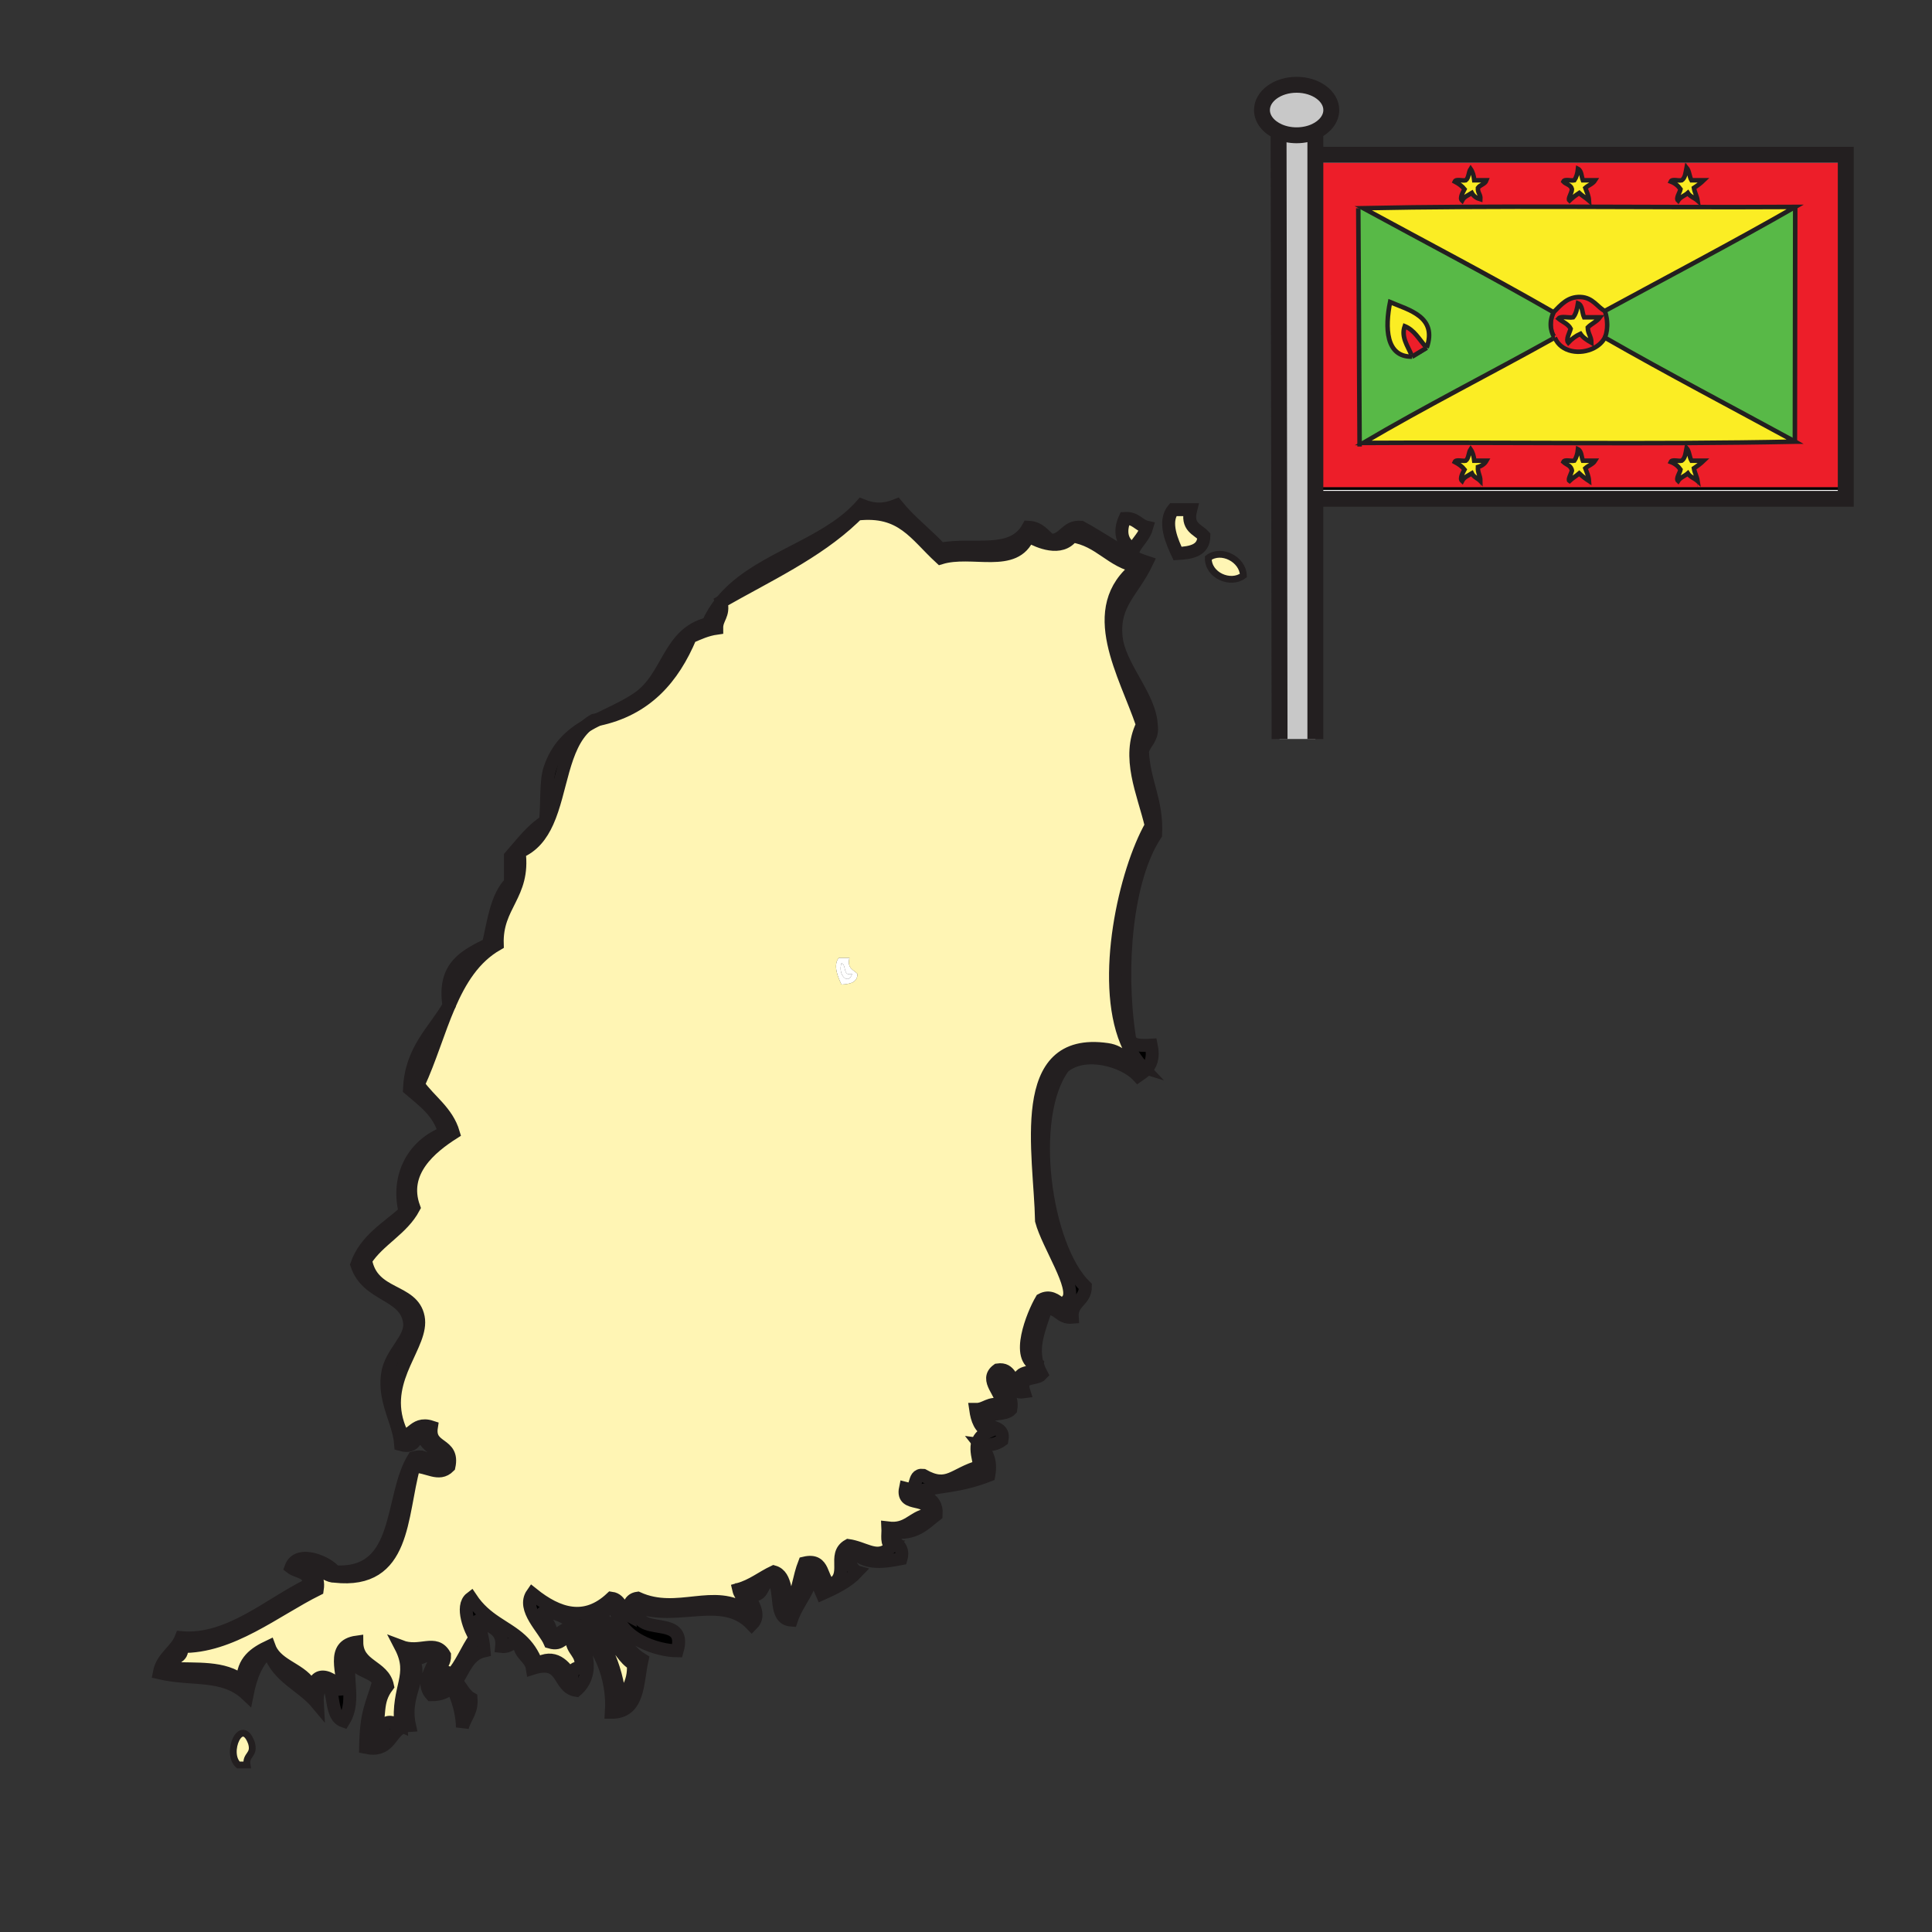 <?xml version="1.0" encoding="iso-8859-1"?>
<!-- Generator: Adobe Illustrator 12.0.1, SVG Export Plug-In . SVG Version: 6.00 Build 51448)  -->
<!DOCTYPE svg PUBLIC "-//W3C//DTD SVG 1.1//EN" "http://www.w3.org/Graphics/SVG/1.1/DTD/svg11.dtd">
<svg  version="1.1" id="Layer_1" xmlns="http://www.w3.org/2000/svg" xmlns:xlink="http://www.w3.org/1999/xlink" width="850.89" height="850.89"
	 viewBox="0 0 850.89 850.89" style="overflow:visible;enable-background:new 0 0 850.89 850.89;" xml:space="preserve">
<rect x="0" y="0" width="850.89" height="850.89" fill="#333333" stroke="none"/>
<g>
	<g id="XMLID_1_">
		<g>
			<path style="fill:#FFFFFF;" d="M809.99,71.6c-22.391,0-44.78,0-67.181,0c-15.939,0-31.88,0-47.829,0c-15.761,0-31.521,0-47.29,0
				c-22.03,0-44.07,0-66.11,0c-0.2,0.03-0.33,0.13-0.42,0.28c0.08-0.16,0.21-0.27,0.42-0.3c76.14,0,152.28,0,228.41,0
				C809.99,71.59,809.99,71.59,809.99,71.6z"/>
			<path style="fill:#FBED24;" d="M790.5,194.43c0.05,0.03,0.1,0.05,0.15,0.08c-0.051,0-0.101,0-0.15,0V194.43z"/>
			<path style="fill:#ED1E29;" d="M694.98,195.13c15.989,0.04,31.949,0.05,47.819-0.03l0.01,2.2c-0.409,2.17-0.609,4.57-2.149,5.59
				c-1.45,0.35-4.26-0.71-4.83,0.56c1.85,0.68,3.24,1.84,4.3,3.35c-0.26,1.44-2.17,4.03-1.08,5.03c0.98-1.59,2.95-2.15,4.3-3.35
				c0.98,1.58,2.95,2.14,4.301,3.35v2.79c-15.94,0-31.891,0-47.83,0v-2.79c-0.141-2.28-1.011-3.79-1.61-5.59
				c1.34-1.21,3.32-1.76,4.3-3.35c-1.8,0-3.59,0-5.38,0c-0.67-1.72-0.58-4.24-2.149-5.03V195.13z"/>
			<path style="fill:#FBED24;" d="M740.13,83.31c-1.06-1.5-2.45-2.67-4.3-3.35c0.57-1.27,3.38-0.21,4.83-0.56
				c1.54-1.01,1.74-3.41,2.149-5.59c1.19,1.38,1.2,3.98,2.15,5.59c1.8,0,3.59,0,5.38,0c-1.3,1.26-2.76,2.35-4.3,3.35
				c0.33,2.08,1.28,3.52,1.61,5.59c-1.351-1.21-3.32-1.76-4.301-3.35c-1.35,1.21-3.319,1.76-4.3,3.35
				C737.96,87.35,739.87,84.75,740.13,83.31z"/>
			<path style="fill:#FBED24;" d="M740.13,206.8c-1.06-1.51-2.45-2.67-4.3-3.35c0.57-1.27,3.38-0.21,4.83-0.56
				c1.54-1.02,1.74-3.42,2.149-5.59c1.19,1.38,1.2,3.97,2.15,5.59c1.8,0,3.59,0,5.38,0c-1.3,1.25-2.76,2.34-4.3,3.35
				c0.33,2.08,1.28,3.51,1.61,5.59c-1.351-1.21-3.32-1.77-4.301-3.35c-1.35,1.2-3.319,1.76-4.3,3.35
				C737.96,210.83,739.87,208.24,740.13,206.8z"/>
			<path style="fill:#ED1E29;" d="M790.65,91.14c-17.12,0.1-34.351,0.09-51.61,0.05l0.01-2.85c0.98-1.59,2.95-2.14,4.3-3.35
				c0.98,1.59,2.95,2.14,4.301,3.35c-0.33-2.07-1.28-3.51-1.61-5.59c1.54-1,3-2.09,4.3-3.35c-1.79,0-3.58,0-5.38,0
				c-0.95-1.61-0.96-4.21-2.15-5.59V71.6c22.4,0,44.79,0,67.181,0c0,47.67,0,95.35,0,143.02c-20.78,0-41.561,0-62.34,0v-2.79
				c-0.33-2.08-1.28-3.51-1.61-5.59c1.54-1.01,3-2.1,4.3-3.35c-1.79,0-3.58,0-5.38,0c-0.95-1.62-0.96-4.21-2.15-5.59l-0.01-2.2
				c16.01-0.09,31.931-0.26,47.7-0.59c0.05,0,0.1,0,0.15,0c-0.051-0.03-0.101-0.05-0.15-0.08L790.65,91.14z"/>
			<path style="fill:#231F20;" d="M707.75,136.63c2.41,7.17,0.06,12.27-0.04,12.49l-0.9-0.44l-0.899-0.44
				c0.02-0.04,1.689-3.62,0.51-8.98c-0.14-0.64-0.33-1.3-0.56-1.99l0.949-0.32L707.75,136.63z"/>
			<path style="fill:#58B947;" d="M707.71,149.12c0.1-0.22,2.45-5.32,0.04-12.49l-0.94,0.32c27.99-15.22,56.37-30.04,83.841-45.81
				l-0.15,103.29c-27.92-15.23-56.25-30.02-83.69-45.74v-0.01L707.71,149.12z"/>
			<path style="fill:#ED1E29;" d="M699.28,144.22c1.62-1.67,3.989-2.56,5.38-4.47l1.76-0.49c1.18,5.36-0.49,8.94-0.51,8.98
				l0.899,0.44v0.01c-1.05,1.99-2.79,3.55-4.859,4.61l-1.061-2.38C700.86,148.17,699.32,146.98,699.28,144.22z"/>
			<path style="fill:#ED1E29;" d="M691.22,88.34c1.3-1.25,2.761-2.34,4.3-3.35c1.301,1.25,2.94,2.15,4.301,3.35
				c-0.141-2.27-1.011-3.79-1.61-5.59c1.34-1.2,3.32-1.76,4.3-3.35c-1.8,0-3.59,0-5.38,0c-0.67-1.72-0.58-4.23-2.149-5.03V71.6
				c15.949,0,31.89,0,47.829,0v2.21c-0.409,2.18-0.609,4.58-2.149,5.59c-1.45,0.35-4.26-0.71-4.83,0.56
				c1.85,0.68,3.24,1.85,4.3,3.35c-0.26,1.44-2.17,4.04-1.08,5.03l-0.01,2.85c-15.93-0.04-31.89-0.1-47.82-0.13V88.34z"/>
			<path style="fill:#ED1E29;" d="M647.69,197.86v-2.85c15.75,0.02,31.529,0.09,47.29,0.12v2.73c-0.211,2.02-0.711,3.73-1.61,5.03
				c-1.46,0.35-4.26-0.71-4.83,0.56c1.32,1.23,3.51,1.55,3.76,3.91c-0.3,1.21-1.91,3.93-1.08,4.47c1.3-1.26,2.95-2.16,4.3-3.35
				c1.301,1.25,2.761,2.34,4.301,3.35v2.79c-15.94,0-31.891,0-47.83,0v-2.79c0-2.42-1.25-3.55-1.08-6.15
				c1.689-0.48,2.97-1.38,3.76-2.79c-1.79,0-3.58,0-5.37,0C649.09,200.87,648.59,199.16,647.69,197.86z"/>
			<path style="fill:#FBED24;" d="M688.54,79.96c0.57-1.27,3.37-0.21,4.83-0.56c0.899-1.3,1.399-3.01,1.61-5.03
				c1.569,0.8,1.479,3.31,2.149,5.03c1.79,0,3.58,0,5.38,0c-0.979,1.59-2.96,2.15-4.3,3.35c0.6,1.8,1.47,3.32,1.61,5.59
				c-1.36-1.2-3-2.1-4.301-3.35c-1.539,1.01-3,2.1-4.3,3.35c-0.899-0.79,1.08-3.3,1.08-5.03C691.88,81.32,689.66,81.21,688.54,79.96
				z"/>
			<path style="fill:#FBED24;" d="M692.3,207.36c-0.25-2.36-2.439-2.68-3.76-3.91c0.57-1.27,3.37-0.21,4.83-0.56
				c0.899-1.3,1.399-3.01,1.61-5.03c1.569,0.79,1.479,3.31,2.149,5.03c1.79,0,3.58,0,5.38,0c-0.979,1.59-2.96,2.14-4.3,3.35
				c0.6,1.8,1.47,3.31,1.61,5.59c-1.54-1.01-3-2.1-4.301-3.35c-1.35,1.19-3,2.09-4.3,3.35C690.39,211.29,692,208.57,692.3,207.36z"
				/>
			<path style="fill:#FBED24;" d="M690.68,150.92c-1.16-1.42,0.66-4.5,1.08-6.14c-1.13-2.18-3.59-2.98-5.38-4.47
				c1.101-1.29,4.47-0.21,6.45-0.56c1.27-1.47,1.77-3.75,2.15-6.15c2.069,0.84,1.75,4.15,2.689,6.15c2.33,0,4.66,0,6.99,0
				c-1.391,1.91-3.76,2.8-5.38,4.47c0.04,2.76,1.58,3.95,1.609,6.7c-1.819-1.08-3.659-2.15-4.83-3.91
				C693.94,147.98,692.19,149.33,690.68,150.92z"/>
			<path style="fill:#FBED24;" d="M684.77,148.69c2.74,6.59,11.28,7.63,17.181,4.61c2.069-1.06,3.81-2.62,4.859-4.61
				c27.44,15.72,55.771,30.51,83.69,45.74v0.08c-15.77,0.33-31.69,0.5-47.7,0.59c-15.87,0.08-31.83,0.07-47.819,0.03
				c-15.761-0.03-31.54-0.1-47.29-0.12c-15.82-0.04-31.601-0.03-47.301,0.06c27.15-15.99,55.771-30.44,83.46-45.87
				c0.261,0.3,0.54,0.49,0.92,0.49V148.69z"/>
			<path style="fill:#ED1E29;" d="M701.95,153.3c-5.9,3.02-14.44,1.98-17.181-4.61v-1c0.341,0,0.54,0.17,0.591,0.21
				c-0.45-0.49-2.12-3.54-1.08-7.64l2.1,0.05c1.79,1.49,4.25,2.29,5.38,4.47c-0.42,1.64-2.24,4.72-1.08,6.14
				c1.511-1.59,3.261-2.94,5.38-3.91c1.171,1.76,3.011,2.83,4.83,3.91L701.95,153.3z"/>
			<path style="fill:#ED1E29;" d="M684.23,137.52c3.359-3.41,6.289-6.91,11.829-6.71c5.53,0.2,7.591,4.65,10.75,6.14l-0.949,0.32
				c0.229,0.69,0.42,1.35,0.56,1.99l-1.76,0.49c-2.33,0-4.66,0-6.99,0c-0.939-2-0.62-5.31-2.689-6.15
				c-0.381,2.4-0.881,4.68-2.15,6.15c-1.98,0.35-5.35-0.73-6.45,0.56l-2.1-0.05c0.189-0.74,0.47-1.51,0.85-2.31L684.23,137.52z"/>
			<path style="fill:#231F20;" d="M684.77,148.69v1c-0.38,0-0.659-0.19-0.92-0.49C684.16,149.03,684.46,148.86,684.77,148.69z"/>
			<path style="fill:#231F20;" d="M685.36,147.9c-0.051-0.04-0.25-0.21-0.591-0.21v1c-0.31,0.17-0.609,0.34-0.92,0.51
				c-0.13-0.14-0.25-0.31-0.369-0.5c-0.33-0.53-3.16-5.37-0.141-11.62l0.891,0.44l0.899,0.43c-0.38,0.8-0.66,1.57-0.85,2.31
				C683.24,144.36,684.91,147.41,685.36,147.9z"/>
			<path style="fill:#58B947;" d="M600.39,91.69c28,15.22,56.391,30.04,83.841,45.83l-0.891-0.44
				c-3.02,6.25-0.189,11.09,0.141,11.62c0.119,0.19,0.239,0.36,0.369,0.5c-27.689,15.43-56.31,29.88-83.46,45.87h-1.6l-0.57-103.36
				L600.39,91.69z M612.22,133.04c-2.25,11.12-2,24.27,9.67,24.03l0.521,0.85l6.45-3.91l-0.521-0.85
				C633.16,139.47,620.51,136.57,612.22,133.04z"/>
			<path style="fill:#ED1E29;" d="M643.93,88.34c0.87-1.7,2.721-2.37,4.301-3.35c0.789,1.41,2.079,2.31,3.76,2.79
				c0.16-2.22-1.25-2.8-1.08-5.03c0.979-1.4,3.13-1.58,3.76-3.35c-1.79,0-3.58,0-5.37,0c-0.21-2.02-0.71-3.73-1.609-5.03V71.6
				c15.77,0,31.529,0,47.29,0v2.77c-0.211,2.02-0.711,3.73-1.61,5.03c-1.46,0.35-4.26-0.71-4.83,0.56c1.12,1.25,3.34,1.36,3.76,3.35
				c0,1.73-1.979,4.24-1.08,5.03v2.72c-15.81-0.03-31.59-0.03-47.27,0.07L643.93,88.34z"/>
			<path style="fill:#FBED24;" d="M645,83.31c-1.13-1.42-2.64-2.47-4.3-3.35c0.569-1.27,3.38-0.21,4.84-0.56
				c1.38-0.99,1.2-3.59,2.15-5.03c0.899,1.3,1.399,3.01,1.609,5.03c1.79,0,3.58,0,5.37,0c-0.63,1.77-2.78,1.95-3.76,3.35
				c-0.17,2.23,1.24,2.81,1.08,5.03c-1.681-0.48-2.971-1.38-3.76-2.79c-1.58,0.98-3.431,1.65-4.301,3.35
				C642.71,87.23,644.43,84.43,645,83.31z"/>
			<path style="fill:#FBED24;" d="M643.93,211.83c-1.22-1.12,0.5-3.91,1.07-5.03c-1.13-1.43-2.64-2.47-4.3-3.35
				c0.569-1.27,3.38-0.21,4.84-0.56c1.38-0.99,1.2-3.59,2.15-5.03c0.899,1.3,1.399,3.01,1.609,5.03c1.79,0,3.58,0,5.37,0
				c-0.79,1.41-2.07,2.31-3.76,2.79c-0.17,2.6,1.08,3.73,1.08,6.15c-1.181-1.2-2.99-1.74-3.76-3.35
				C646.65,209.45,644.8,210.13,643.93,211.83z"/>
			<path style="fill:#231F20;" d="M628.86,154.01l-6.45,3.91l-0.521-0.85c-0.1-0.31-0.22-0.63-0.35-0.96l6.11-3.71
				c0.229,0.26,0.46,0.51,0.689,0.76L628.86,154.01z"/>
			<path style="fill:#231F20;" d="M627.82,152.3l0.52,0.86c-0.229-0.25-0.46-0.5-0.689-0.76L627.82,152.3z"/>
			<path style="fill:#ED1E29;" d="M627.65,152.4l-6.11,3.71c-1.48-3.65-4.56-7.61-2.87-12.45
				C622.83,145.35,624.89,149.25,627.65,152.4z"/>
			<path style="fill:#231F20;" d="M621.89,157.07l-0.52-0.85l0.17-0.11C621.67,156.44,621.79,156.76,621.89,157.07z"/>
			<path style="fill:#FBED24;" d="M621.54,156.11l-0.17,0.11l0.52,0.85c-11.67,0.24-11.92-12.91-9.67-24.03
				c8.29,3.53,20.94,6.43,16.12,20.12l-0.52-0.86l-0.17,0.1c-2.761-3.15-4.82-7.05-8.98-8.74
				C616.98,148.5,620.06,152.46,621.54,156.11z"/>
			<path style="fill:#FBED24;" d="M600.39,91.69c14.41-0.3,28.94-0.47,43.561-0.56c15.68-0.1,31.46-0.1,47.27-0.07
				c15.931,0.03,31.891,0.09,47.82,0.13c17.26,0.04,34.49,0.05,51.61-0.05c-27.471,15.77-55.851,30.59-83.841,45.81
				c-3.159-1.49-5.22-5.94-10.75-6.14c-5.54-0.2-8.47,3.3-11.829,6.71C656.78,121.73,628.39,106.91,600.39,91.69z"/>
			<path style="fill:#ED1E29;" d="M600.39,195.07c15.7-0.09,31.48-0.1,47.301-0.06v2.85c-0.95,1.44-0.771,4.04-2.15,5.03
				c-1.46,0.35-4.271-0.71-4.84,0.56c1.66,0.88,3.17,1.92,4.3,3.35c-0.57,1.12-2.29,3.91-1.07,5.03c0.87-1.7,2.721-2.38,4.301-3.35
				c0.77,1.61,2.579,2.15,3.76,3.35v2.79c-23.45,0-46.91,0-70.36,0l-0.58-63.97c0-25.78,0-51.56,0-77.35c0-0.01,0-0.03,0-0.04
				c-0.01-0.11-0.01-0.21-0.02-0.32c-0.011-0.16-0.011-0.31,0-0.46c0-0.12,0.02-0.23,0.04-0.33c0.02-0.1,0.05-0.19,0.09-0.26
				c0-0.01,0-0.01,0-0.01c0.09-0.15,0.22-0.25,0.42-0.28c22.04,0,44.08,0,66.11,0v2.77c-0.95,1.44-0.771,4.04-2.15,5.03
				c-1.46,0.35-4.271-0.71-4.84,0.56c1.66,0.88,3.17,1.93,4.3,3.35c-0.57,1.12-2.29,3.92-1.07,5.03l0.021,2.79
				c-14.62,0.09-29.15,0.26-43.561,0.56l-2.17,0.02l0.57,103.36H600.39z"/>
			<path style="fill:#FFFFFF;" d="M812.91,219.68H581.68l-0.01-1.55c76.46,0,152.93,0,229.4,0c0-0.8,0-1.59,0-2.39c0-44,0-88,0-132
				h0.479l1.36-0.77V219.68z"/>
			<path style="fill:#FFFFFF;" d="M811.07,218.13c-76.471,0-152.94,0-229.4,0l-0.01-1.13c76.109,0,152.22,0,228.33,0
				c0-0.42,0-0.84,0-1.26c0.359,0,0.72,0,1.08,0C811.07,216.54,811.07,217.33,811.07,218.13z"/>
			<path style="fill:#FFFFFF;" d="M581.66,217l0.01,1.13c-0.01,0-0.02,0-0.02,0L581.63,217C581.64,217,581.65,217,581.66,217z"/>
			<path style="fill:#FFFFFF;" d="M809.99,217c-76.11,0-152.221,0-228.33,0l-0.01-1.26c76.109,0,152.229,0,228.34,0
				C809.99,216.16,809.99,216.58,809.99,217z"/>
			<path d="M809.99,215.74c-76.11,0-152.23,0-228.34,0l-0.021-1.12c23.45,0,46.91,0,70.36,0c15.939,0,31.89,0,47.83,0
				c15.939,0,31.89,0,47.83,0c20.779,0,41.56,0,62.34,0C809.99,214.99,809.99,215.37,809.99,215.74z"/>
			<path style="fill:#FFFFFF;" d="M581.07,72.15c0.02-0.1,0.04-0.19,0.09-0.26C581.12,71.96,581.09,72.05,581.07,72.15z"/>
			<path d="M581.05,150.65l0.58,63.97c-0.189,0-0.39,0-0.58,0c0-20.88,0-41.77,0-62.65C581.05,151.53,581.05,151.09,581.05,150.65z"
				/>
			<path style="fill:#FFFFFF;" d="M581.05,151.97l-0.72-79.02l0.72,77.7C581.05,151.09,581.05,151.53,581.05,151.97z"/>
			<path style="fill:#FFFFFF;" d="M580.33,72.95v-0.26l-0.021-2.16c0.051-0.04,0.12-0.06,0.2-0.07c76.851,0,153.71,0,230.561,0
				c0,4.43,0,8.85,0,13.28c0,44,0,88,0,132c-0.36,0-0.721,0-1.08,0c0-0.37,0-0.75,0-1.12c0-47.67,0-95.35,0-143.02
				c0-0.01,0-0.01,0-0.02c-76.13,0-152.271,0-228.41,0c-0.21,0.03-0.34,0.14-0.42,0.3c0,0,0,0,0,0.01
				c-0.05,0.07-0.07,0.16-0.09,0.26c-0.021,0.1-0.04,0.21-0.04,0.33c-0.011,0.15-0.011,0.3,0,0.46c0.01,0.11,0.01,0.21,0.02,0.32
				c0,0.01,0,0.03,0,0.04c0,25.79,0,51.57,0,77.35L580.33,72.95z"/>
			<path style="fill:#FFFFFF;" d="M580.29,68.16h232.62v14.81l-1.36,0.77h-0.479c0-4.43,0-8.85,0-13.28
				c-76.851,0-153.71,0-230.561,0c-0.08,0.01-0.149,0.03-0.2,0.07L580.29,68.16z"/>
			<path style="fill:#FFFFFF;" d="M580.33,72.69v0.26l0.72,79.02c0,20.88,0,41.77,0,62.65c0.19,0,0.391,0,0.58,0l0.021,1.12
				c-0.561,0-1.12,0-1.681,0c0-47.87,0-95.73,0-143.6c-0.04-0.7-0.08-1.39,0.34-1.61L580.33,72.69z"/>
			<path style="fill:#C8C8C8;" d="M571.05,37.34c8.431,0,15.271,4.98,15.271,11.12c0,3.93-2.801,7.38-7.011,9.36
				c-2.38,1.11-5.22,1.76-8.26,1.76c-2.91,0-5.63-0.59-7.939-1.62c-4.391-1.95-7.32-5.48-7.32-9.5
				C555.79,42.32,562.63,37.34,571.05,37.34z"/>
			<path style="fill:#C8C8C8;" d="M571.05,59.58c3.04,0,5.88-0.65,8.26-1.76v267.66h-15.76L563.11,57.96
				C565.42,58.99,568.14,59.58,571.05,59.58z"/>
			<path style="fill:#FFF5B4;" d="M532.16,245.73c5.71-4.3,15.18,0.56,15.46,7.73C541.93,257.74,531.96,253.38,532.16,245.73z"/>
			<path style="fill:#FFF5B4;" d="M530.22,236.06c-0.06,6.38-5.489,7.39-11.59,7.73c-2.22-4.73-6.45-13.85-1.939-19.33
				c2.579,0,5.159,0,7.729,0C522.44,232.25,527.43,233.05,530.22,236.06z"/>
			<path d="M503.16,469.96c-2.96-3.13-5.28-6.94-7.061-11.24l1.65-0.689c1.24,2.6,5.18,2.51,9.28,2.27
				c1.189,5.63-0.2,8.69-2.44,10.9L503.16,469.96z"/>
			<path style="fill:#FFF5B4;" d="M505.09,232.2c-1.13,4.02-4.06,6.24-5.8,9.66c-5.43-2.41-6.39-7.92-3.86-13.53
				C500.24,228.03,501.41,231.37,505.09,232.2z"/>
			<path d="M497.36,456.43c0.04,0.62,0.18,1.15,0.39,1.601l-1.65,0.689c-11.34-27.42-0.56-74.94,10.931-95.08
				c-3.46-14.6-10.94-30.05-3.87-44.46c-3.78-11.24-10.09-23.87-12.67-35.98l1.439-0.25c2.551,12.15,14.53,24.42,15.101,36.23
				c0.92,6.08-2.761,7.56-3.87,11.6c0.55,13.63,6.56,21.79,5.8,36.73C496.07,386.92,492.71,425.9,497.36,456.43z"/>
			<path d="M472.23,236.06c-2.44,3.4-6.11,4.09-9.86,3.52l0.2-1.58c6.439,0,6.6-6.29,13.529-5.8c9.66,5.15,17.82,11.81,28.99,15.46
				c-6.21,13.02-14.979,18.09-13.53,32.86c0.08,0.81,0.21,1.62,0.37,2.43l-1.439,0.25c-2.65-12.47-1.351-24.38,10.74-33.61
				C489.3,247.35,484.52,237.94,472.23,236.06z"/>
			<path d="M460.63,576.28c-3.02,9.31-6.32,16.63-3.61,25.05l-0.25,0.08c-9.789-2.82-1.96-22.38,1.931-28.99
				c7.22-3.96,11.34,9.061,11.6,0c4.19-5.26-8.72-24.02-11.6-34.8c-0.54-29.5-11.78-81.36,29-75.39
				c6.71,0.979,7.27,5.229,15.46,7.729l1.43,1.24c-1,0.99-2.17,1.819-3.359,2.63c-6.12-6.67-23.54-11.86-32.87-3.87
				c-16.23,22.01-8.23,79.37,9.67,96.66c0.01,6.45-6.29,6.6-5.8,13.53C466.57,580.65,466.29,575.78,460.63,576.28z"/>
			<path d="M435.5,630.41c-3.81-1.34-5.15-5.16-5.8-9.67c4.56,0.05,5.7-3.33,11.6-1.931c0.57-5.229-8.069-11.05-1.93-15.47
				c6.07-0.91,5.11,5.21,9.66,5.8c-1.431-6.58,7.13-3.18,7.739-7.729l0.25-0.08c0.41,1.28,0.961,2.6,1.681,3.95
				c-2.44,2.71-10.2,0.109-7.73,7.729c-6.069,0.91-5.109-5.2-9.67-5.8c-0.319,6.12,5.141,6.46,3.87,13.53
				c-2.47,2.68-9.13,1.18-11.6,3.87c0.35,5.449,9.189,2.409,7.729,9.67c-2.24,1.62-5.18,2.55-9.66,1.93l-1.229-0.08
				C430.84,633.73,432.3,631.87,435.5,630.41z"/>
			<path d="M396.84,686.47c-5.93,1.13-16.4,3.38-21.26-3.87l0.36-1.46c6.58,1.69,11.52,5.83,17.04-0.47
				c-2.87-0.36-1.78-4.67-1.94-7.729c8.84,1.1,10.73-4.74,17.4-5.801c1.89-8.979-11.55-2.63-9.67-11.6c6.21,1.7,2.66-6.37,7.74-5.8
				c11.05,6.26,13.52-0.74,25.13-3.87c-1-4-1.699-7.18-1.229-9.74l1.229,0.08c2.561,3.23,5.12,6.48,3.86,13.53
				c-14.37,5.609-23.45,4.439-32.86,7.729c1.76,1.351,10.26,0.96,9.67,9.67c-4.75,3.63-8.5,8.25-17.4,7.73
				C390.01,679.59,398.98,678.99,396.84,686.47z"/>
			<path d="M377.51,226.4c-0.6,0.6-1.22,1.2-1.84,1.79l-0.92-0.98c1.66-1.47,3.23-3.02,4.69-4.68c5.42,2.22,10.05,2.22,15.47,0
				c5.75,7.13,13.12,12.65,19.33,19.33c14.39-2.86,31.62,3.32,38.66-9.66c4.939,0.21,6.77,3.54,9.67,5.8l-0.2,1.58
				c-3.39-0.51-6.84-2.05-9.47-3.52c-5.87,14.44-24.75,5.38-38.66,9.67C403.01,235.39,397.24,224.17,377.51,226.4z"/>
			<path style="fill:#FFFFFF;" d="M375.31,428.91c-1.71,5.21-6.44,0.479-4.71-4.71C373,424.94,370.93,430.15,375.31,428.91z"/>
			<path style="fill:#FFFFFF;" d="M377.66,428.91c-0.04,3.89-3.35,4.51-7.06,4.71c-1.35-2.88-3.93-8.43-1.18-11.77
				c1.57,0,3.14,0,4.71,0C372.92,426.59,375.96,427.08,377.66,428.91z M370.6,424.2c-1.73,5.189,3,9.92,4.71,4.71
				C370.93,430.15,373,424.94,370.6,424.2z"/>
			<path d="M375.67,228.19c-16.19,15.34-37.78,25.29-57.86,36.75c14.17-17.38,40.16-22.96,56.94-37.73L375.67,228.19z"/>
			<path d="M317.81,264.94c-0.07,0.08-0.14,0.16-0.2,0.24c0-0.04-0.01-0.08-0.02-0.12C317.66,265.02,317.74,264.98,317.81,264.94z"
				/>
			<path d="M304.05,280.52c-7.6,18.11-19.48,31.93-40.74,36.38c5.77-2.9,11.91-5.5,17.55-9.31c13.73-9.29,13.34-28.52,30.93-32.87
				c1.57-3.55,3.54-6.7,5.82-9.54c1.32,5.8-2,6.95-1.96,11.48C311.13,277.29,307.67,278.98,304.05,280.52z"/>
			<path style="fill:#FFF5B4;" d="M273.13,752.19c0.02-10.66-5.11-30.28-15.47-36.73c9.52-4.31,13.75,13.28,21.26,17.4
				C279.58,741.9,274.75,745.44,273.13,752.19z"/>
			<path d="M261.53,317.25c0.6-0.11,1.2-0.22,1.78-0.35c-1.74,0.87-3.45,1.77-5.11,2.75C259.21,318.75,260.32,317.95,261.53,317.25z
				"/>
			<path d="M258.2,319.65c-10.53,9.32-10.98,28.72-17.16,42.4l-0.78-0.34c0.83-9.12,0.07-17.67,1.94-23.2
				C245.42,328.97,251.32,323.7,258.2,319.65z"/>
			<path d="M257.66,715.46c10.36,6.45,15.49,26.07,15.47,36.73c1.62-6.75,6.45-10.29,5.79-19.33
				C271.41,728.74,267.18,711.15,257.66,715.46z M242.2,723.2c-2.56-5.891-12.43-14.55-7.74-21.271
				c11.38,9.17,23.24,12.811,34.8,1.94c4.54,0.61,4.33,5.979,7.73,7.729c-0.54-4.409,0.47-7.27,3.87-7.729
				c17.66,8.02,33.66-4.63,48.32,5.8c0.3-4.81-3.03-5.99-3.86-9.67c6.04-1.69,10.21-5.26,15.46-7.73
				c6.03,1.7,4.37,11.101,7.74,15.461c2.68-5.69,3.42-13.32,5.79-19.33c9.27-2.181,6.81,7.369,11.6,9.659
				c8.65-4.04,0.42-13.3,7.73-17.39c0.79,0.11,1.56,0.271,2.3,0.47l-0.36,1.46c-4.73,1.23-0.29,9.04,1.93,9.67
				c-4.05,4.32-9.66,7.091-15.46,9.66c-1.55-3.609-3.23-7.08-3.87-11.6c-0.87,10.09-6.95,14.96-9.66,23.2
				c-7.87-0.511-4.13-12.63-7.74-17.4c-6.54-0.74-3.04,8.561-11.6,5.8c1.81,3.851,6.3,9.2,1.94,13.53
				c-12.8-13.57-32.83-1.31-50.26-7.729c-2.11,14.35,22.27,2.22,17.39,19.329c-8.18,0-26.58-5.3-27.06-19.329
				c-5.27-1.41-3.89,3.84-7.73,3.869c8.02,4.86,11.31,14.46,19.33,19.33c-2.25,9.99-1.2,23.28-13.53,23.2
				c1.09-15.479-5.7-31.3-16.66-39.32c-3.69-2.699-7.85-4.52-12.34-5.14c-4.82,1.33,3.59,5.15,1.94,9.66
				c4.99,1.46,5.04-2.03,8.57-2.03c0.33,0,0.69,0.03,1.09,0.101c6.55,7.09,10.45,19.77,1.93,27.06c-8.38-1.29-5.1-14.22-19.33-9.67
				c-0.77-5.021-5.77-5.83-5.8-11.59c-0.16-0.01-0.31-0.021-0.46-0.021l1.18-0.96c2.81,2.58,5.25,5.84,7.02,10.641
				c7.77-4.54,12.12,0.689,15.46,5.8c0.22-2.36,0.58-4.58,3.87-3.87c1.27-7.06-4.19-7.41-3.87-13.53
				C247.2,720.47,247.66,724.79,242.2,723.2z"/>
			<path style="fill:#FFFFFF;" d="M207.46,748.08c0.44,5.95-2.74,8.27-3.81,12.72c0.01-4.76-1.54-12.229-4.67-17.859
				c0.77-0.771,1.44-1.641,2.06-2.561C203.11,743.24,205.02,746.74,207.46,748.08z"/>
			<path d="M209.33,721.26c-2.11-3.17-6.62-13.819-1.93-17.39c6.64,9.97,15.34,12.25,21.98,18.35l-1.18,0.96
				c-3.06,0-3.78,2.36-7.27,1.95c0.91-9.29-8.07-8.68-11.6-13.53c1.91,4.53,3.39,9.49,3.87,15.46c-6.95,1.551-8.75,8.24-12.16,13.32
				c-0.69-0.96-1.41-1.85-2.16-2.55C203.2,733.15,205.57,726.51,209.33,721.26z"/>
			<path d="M201.04,740.38c-0.62,0.92-1.29,1.79-2.06,2.561c-0.63-1.16-1.34-2.24-2.12-3.2c0.72-0.59,1.39-1.23,2.02-1.91
				C199.63,738.53,200.35,739.42,201.04,740.38z"/>
			<path d="M219,415.84c-10.25,5.85-16.39,15.83-21.24,27.09l-0.03-0.029c-2.76-17.581,7.59-22.05,17.4-27.061
				c2.27-9.98,3.59-20.9,9.67-27.07c0-3.86,0-7.73,0-11.6c4.85-5.46,9.13-11.48,15.46-15.46l0.78,0.34
				c-2.65,5.87-6.36,10.68-12.38,13.19C231.07,394.4,218.43,398.52,219,415.84z"/>
			<path style="fill:#FFFFFF;" d="M198.88,737.83c-0.63,0.68-1.3,1.32-2.02,1.91c-1.01-1.26-2.14-2.33-3.38-3.101
				C195.61,735.68,197.33,736.37,198.88,737.83z"/>
			<path style="fill:#FFF5B4;" d="M151.34,746.39c-0.95-5.21-12.65-13.55-13.53-1.93c-3-8.67-13.65-9.72-18.15-16.89
				c-0.46-0.74-0.86-1.551-1.18-2.44c-6.12,2.9-11.6,6.45-11.6,15.46c-8.14-6.78-20.88-5.18-30.93-5.8
				c-1.44-5.95,5.31-3.71,3.87-9.66c21.86,0.47,41.46-15.97,59.92-25.13c0.92-6.07-2.41-7.9-5.8-9.67c2.57-4.29,8.64,4.1,13.53,3.87
				c31.18,3.47,28.77-26.65,34.8-48.33c5.97-0.311,10.93,4.57,15.46,0c2.32-10.69-9.3-7.44-7.73-17.39
				c-8.41-2.771-8.88,6.6-13.53,1.93c-0.49-1.12-0.91-2.22-1.26-3.311c-6.66-20.59,11.32-35,8.99-46.949
				c-2.45-12.641-20.35-9-23.19-25.131c5.8-9.01,16.12-13.51,21.26-23.199c-5.78-15.82,7.5-26.551,17.4-32.86
				c-2.8-9.45-10.42-14.07-15.47-21.26c5.13-10.98,8.71-23.521,13.56-34.771c4.85-11.26,10.99-21.24,21.24-27.09
				c-0.57-17.32,12.07-21.44,9.66-40.6c6.02-2.51,9.73-7.32,12.38-13.19c6.18-13.68,6.63-33.08,17.16-42.4
				c1.66-0.98,3.37-1.88,5.11-2.75c21.26-4.45,33.14-18.27,40.74-36.38c3.62-1.54,7.08-3.23,11.6-3.86
				c-0.04-4.53,3.28-5.68,1.96-11.48c0.06-0.08,0.13-0.16,0.2-0.24c20.08-11.46,41.67-21.41,57.86-36.75
				c0.62-0.59,1.24-1.19,1.84-1.79c19.73-2.23,25.5,8.99,36.73,19.33c13.91-4.29,32.79,4.77,38.66-9.67
				c2.63,1.47,6.08,3.01,9.47,3.52c3.75,0.57,7.42-0.12,9.86-3.52c12.289,1.88,17.069,11.29,29,13.53
				c-12.091,9.23-13.391,21.14-10.74,33.61c2.58,12.11,8.89,24.74,12.67,35.98c-7.07,14.41,0.41,29.86,3.87,44.46
				c-11.49,20.14-22.271,67.66-10.931,95.08c1.78,4.3,4.101,8.11,7.061,11.24c-8.19-2.5-8.75-6.75-15.46-7.729
				c-40.78-5.971-29.54,45.89-29,75.39c2.88,10.78,15.79,29.54,11.6,34.8c-0.26,9.061-4.38-3.96-11.6,0
				c-3.891,6.61-11.72,26.17-1.931,28.99c-0.609,4.55-9.17,1.149-7.739,7.729c-4.55-0.59-3.59-6.71-9.66-5.8
				c-6.14,4.42,2.5,10.24,1.93,15.47c-5.899-1.399-7.04,1.98-11.6,1.931c0.649,4.51,1.99,8.33,5.8,9.67
				c-3.2,1.46-4.66,3.32-5.09,5.72c-0.47,2.561,0.229,5.74,1.229,9.74c-11.61,3.13-14.08,10.13-25.13,3.87
				c-5.08-0.57-1.53,7.5-7.74,5.8c-1.88,8.97,11.56,2.62,9.67,11.6c-6.67,1.061-8.56,6.9-17.4,5.801
				c0.16,3.06-0.93,7.369,1.94,7.729c-5.52,6.3-10.46,2.16-17.04,0.47c-0.74-0.199-1.51-0.359-2.3-0.47
				c-7.31,4.09,0.92,13.35-7.73,17.39c-4.79-2.29-2.33-11.84-11.6-9.659c-2.37,6.01-3.11,13.64-5.79,19.33
				c-3.37-4.36-1.71-13.761-7.74-15.461c-5.25,2.471-9.42,6.04-15.46,7.73c0.83,3.68,4.16,4.86,3.86,9.67
				c-14.66-10.43-30.66,2.22-48.32-5.8c-3.4,0.46-4.41,3.32-3.87,7.729c-3.4-1.75-3.19-7.119-7.73-7.729
				c-11.56,10.87-23.42,7.229-34.8-1.94c-4.69,6.721,5.18,15.38,7.74,21.271c5.46,1.59,5-2.73,9.66-1.94
				c-0.32,6.12,5.14,6.471,3.87,13.53c-3.29-0.71-3.65,1.51-3.87,3.87c-3.34-5.11-7.69-10.34-15.46-5.8
				c-1.77-4.801-4.21-8.061-7.02-10.641c-6.64-6.1-15.34-8.38-21.98-18.35c-4.69,3.57-0.18,14.22,1.93,17.39
				c-3.76,5.25-6.13,11.891-10.45,16.57c-1.55-1.46-3.27-2.15-5.4-1.19c1.24,0.771,2.37,1.841,3.38,3.101
				c-1.41,1.16-3.03,2.109-4.92,2.79c-2.22-8.021,4.06-7.54,3.86-13.53c-4.07-7.21-10.68-0.55-19.33-3.87
				c6.7,12.91-1.61,17.67,0,34.79c-10.57-4.74-5.28,3.96-11.6,5.8c3.05-10.92,0.27-15.89,5.8-23.189
				c-1.88-9.07-13.47-8.44-13.53-19.33C145.47,724.81,151.45,736.49,151.34,746.39z M370.6,433.62c3.71-0.2,7.02-0.82,7.06-4.71
				c-1.7-1.83-4.74-2.32-3.53-7.06c-1.57,0-3.14,0-4.71,0C366.67,425.19,369.25,430.74,370.6,433.62z"/>
			<path d="M176.47,759.92c-1.61-17.12,6.7-21.88,0-34.79c8.65,3.32,15.26-3.34,19.33,3.87c0.2,5.99-6.08,5.51-3.86,13.53
				c1.89-0.681,3.51-1.63,4.92-2.79c0.78,0.96,1.49,2.04,2.12,3.2c-2.06,2.09-4.79,3.5-8.98,3.449c-5.26-5.83,1.34-11.52,1.94-17.39
				c-2.55-3.69-6.35,4.45-11.6,0c7.85,8.37-3.28,16.1,0,30.92c-1.29,0.08-2.35,0.37-3.26,0.82L176.47,759.92z"/>
			<path d="M157.14,556.95c3.87-10.95,13.45-16.19,21.26-23.2c-3.98-16.39,4.31-29.87,17.4-34.79c-2.36-9.24-9.22-13.97-15.46-19.33
				c0.74-17.3,10.75-25.33,17.39-36.729l0.03,0.029c-4.85,11.25-8.43,23.79-13.56,34.771c5.05,7.189,12.67,11.81,15.47,21.26
				c-9.9,6.31-23.18,17.04-17.4,32.86c-5.14,9.689-15.46,14.189-21.26,23.199c2.84,16.131,20.74,12.49,23.19,25.131
				c2.33,11.949-15.65,26.359-8.99,46.949l-0.7,0.021c-2.12-6.72-5.01-13.37-3.84-21.84c1.35-9.73,10.86-15.48,9.67-23.2
				C178.39,569.46,161.74,570.95,157.14,556.95z"/>
			<path d="M139.74,750.26c-6.56-7.91-17.4-11.529-21-22.39l0.92-0.3c4.5,7.17,15.15,8.22,18.15,16.89
				c0.88-11.62,12.58-3.28,13.53,1.93c0.11-9.899-5.87-21.58,5.8-23.189c0.06,10.89,11.65,10.26,13.53,19.33
				c-5.53,7.3-2.75,12.27-5.8,23.189c6.32-1.84,1.03-10.54,11.6-5.8l0.61,0.82c-5.58,2.729-5.55,11.069-16.07,8.85
				c0.29-15.609,2.49-17.84,5.8-29c-2.8-5.58-13.03-3.72-11.6-13.53c-4.48,9.99,2.24,21.141-3.87,30.931
				c-6.2-2.17-3.61-13.15-7.73-17.4C140.74,742.23,139.45,745.46,139.74,750.26z"/>
			<path style="fill:#FFF5B4;" d="M110.75,767.66c1.59,5.46-2.73,5-1.94,9.66c-1.28,0-2.58,0-3.86,0
				C99.04,772.02,106.39,755.61,110.75,767.66z"/>
			<path d="M70.15,736.73c1.32-7.061,7.33-9.431,9.67-15.471c20.96,1.811,38.9-14.88,56.06-23.2c0.9-6.05-4.86-5.439-7.74-7.729
				c2.94-8.12,16.62-2.08,19.33,1.939c30.07,1.711,23.91-32.8,34.8-50.26c7.22-2.069,5.51,4.8,11.6,3.86
				c1-8.73-7.68-7.78-7.73-15.46c-3.43,1.729-2.47,7.85-9.67,5.8c-0.23-3.15-1.02-6.13-1.96-9.09l0.7-0.021
				c0.35,1.091,0.77,2.19,1.26,3.311c4.65,4.67,5.12-4.7,13.53-1.93c-1.57,9.949,10.05,6.699,7.73,17.39
				c-4.53,4.57-9.49-0.311-15.46,0c-6.03,21.68-3.62,51.8-34.8,48.33c-4.89,0.229-10.96-8.16-13.53-3.87
				c3.39,1.77,6.72,3.6,5.8,9.67c-18.46,9.16-38.06,25.6-59.92,25.13c1.44,5.95-5.31,3.71-3.87,9.66
				c10.05,0.62,22.79-0.98,30.93,5.8c0-9.01,5.48-12.56,11.6-15.46c0.32,0.89,0.72,1.7,1.18,2.44l-0.92,0.3
				c-0.1-0.271-0.18-0.54-0.26-0.811c-5.44,4.23-8.08,11.261-9.67,19.33C98.39,736.51,84.87,740.2,70.15,736.73z"/>
		</g>
		<g>
			<line style="fill:none;stroke:#231F20;stroke-width:1.995;" x1="790.65" y1="91.14" x2="790.5" y2="194.43"/>
			<line style="fill:none;stroke:#231F20;stroke-width:1.995;" x1="790.5" y1="194.51" x2="790.5" y2="194.43"/>
			<path style="fill:none;stroke:#231F20;stroke-width:7;" d="M579.31,57.82c-2.38,1.11-5.22,1.76-8.26,1.76
				c-2.91,0-5.63-0.59-7.939-1.62c-4.391-1.95-7.32-5.48-7.32-9.5c0-6.14,6.84-11.12,15.26-11.12c8.431,0,15.271,4.98,15.271,11.12
				C586.32,52.39,583.52,55.84,579.31,57.82z"/>
			<polyline style="fill:none;stroke:#231F20;stroke-width:7;" points="580.29,68.16 812.91,68.16 812.91,82.97 812.91,219.68 
				581.68,219.68 			"/>
			<polyline style="fill:none;stroke:#231F20;stroke-width:7;" points="563.11,57.65 563.11,57.96 563.55,325.48 			"/>
			<polyline style="fill:none;stroke:#231F20;stroke-width:7;" points="579.31,57.09 579.31,57.82 579.31,325.48 			"/>
			<polyline style="fill:none;stroke:#231F20;stroke-width:5.585;" points="811.55,83.74 812.91,82.97 813.71,82.51 			"/>
			<path style="fill:none;stroke:#231F20;stroke-width:1.995;" d="M742.81,73.81c1.19,1.38,1.2,3.98,2.15,5.59c1.8,0,3.59,0,5.38,0
				c-1.3,1.26-2.76,2.35-4.3,3.35c0.33,2.08,1.28,3.52,1.61,5.59c-1.351-1.21-3.32-1.76-4.301-3.35c-1.35,1.21-3.319,1.76-4.3,3.35
				c-1.09-0.99,0.82-3.59,1.08-5.03c-1.06-1.5-2.45-2.67-4.3-3.35c0.57-1.27,3.38-0.21,4.83-0.56
				C742.2,78.39,742.4,75.99,742.81,73.81z"/>
			<path style="fill:none;stroke:#231F20;stroke-width:1.995;" d="M643.93,88.34c-1.22-1.11,0.5-3.91,1.07-5.03
				c-1.13-1.42-2.64-2.47-4.3-3.35c0.569-1.27,3.38-0.21,4.84-0.56c1.38-0.99,1.2-3.59,2.15-5.03c0.899,1.3,1.399,3.01,1.609,5.03
				c1.79,0,3.58,0,5.37,0c-0.63,1.77-2.78,1.95-3.76,3.35c-0.17,2.23,1.24,2.81,1.08,5.03c-1.681-0.48-2.971-1.38-3.76-2.79
				C646.65,85.97,644.8,86.64,643.93,88.34z"/>
			<path style="fill:none;stroke:#231F20;stroke-width:1.995;" d="M600.39,91.69c14.41-0.3,28.94-0.47,43.561-0.56
				c15.68-0.1,31.46-0.1,47.27-0.07c15.931,0.03,31.891,0.09,47.82,0.13c17.26,0.04,34.49,0.05,51.61-0.05
				c-27.471,15.77-55.851,30.59-83.841,45.81c-3.159-1.49-5.22-5.94-10.75-6.14c-5.54-0.2-8.47,3.3-11.829,6.71
				C656.78,121.73,628.39,106.91,600.39,91.69z"/>
			<path style="fill:none;stroke:#231F20;stroke-width:1.995;" d="M627.65,152.4c-2.761-3.15-4.82-7.05-8.98-8.74
				c-1.689,4.84,1.39,8.8,2.87,12.45"/>
			<path style="fill:none;stroke:#231F20;stroke-width:1.995;" d="M621.89,157.07c-11.67,0.24-11.92-12.91-9.67-24.03
				c8.29,3.53,20.94,6.43,16.12,20.12"/>
			<path style="fill:none;stroke:#231F20;stroke-width:1.995;" d="M686.38,140.31c1.101-1.29,4.47-0.21,6.45-0.56
				c1.27-1.47,1.77-3.75,2.15-6.15c2.069,0.84,1.75,4.15,2.689,6.15c2.33,0,4.66,0,6.99,0c-1.391,1.91-3.76,2.8-5.38,4.47
				c0.04,2.76,1.58,3.95,1.609,6.7c-1.819-1.08-3.659-2.15-4.83-3.91c-2.119,0.97-3.869,2.32-5.38,3.91
				c-1.16-1.42,0.66-4.5,1.08-6.14C690.63,142.6,688.17,141.8,686.38,140.31z"/>
			<path style="fill:none;stroke:#231F20;stroke-width:1.995;" d="M684.77,148.69c2.74,6.59,11.28,7.63,17.181,4.61
				c2.069-1.06,3.81-2.62,4.859-4.61c27.44,15.72,55.771,30.51,83.69,45.74c0.05,0.03,0.1,0.05,0.15,0.08c-0.051,0-0.101,0-0.15,0
				c-15.77,0.33-31.69,0.5-47.7,0.59c-15.87,0.08-31.83,0.07-47.819,0.03c-15.761-0.03-31.54-0.1-47.29-0.12
				c-15.82-0.04-31.601-0.03-47.301,0.06c27.15-15.99,55.771-30.44,83.46-45.87"/>
			<path style="fill:none;stroke:#231F20;stroke-width:1.995;" d="M742.81,197.3c1.19,1.38,1.2,3.97,2.15,5.59c1.8,0,3.59,0,5.38,0
				c-1.3,1.25-2.76,2.34-4.3,3.35c0.33,2.08,1.28,3.51,1.61,5.59c-1.351-1.21-3.32-1.77-4.301-3.35c-1.35,1.2-3.319,1.76-4.3,3.35
				c-1.09-1,0.82-3.59,1.08-5.03c-1.06-1.51-2.45-2.67-4.3-3.35c0.57-1.27,3.38-0.21,4.83-0.56
				C742.2,201.87,742.4,199.47,742.81,197.3z"/>
			<path style="fill:none;stroke:#231F20;stroke-width:1.995;" d="M651.99,211.83c-1.181-1.2-2.99-1.74-3.76-3.35
				c-1.58,0.97-3.431,1.65-4.301,3.35c-1.22-1.12,0.5-3.91,1.07-5.03c-1.13-1.43-2.64-2.47-4.3-3.35c0.569-1.27,3.38-0.21,4.84-0.56
				c1.38-0.99,1.2-3.59,2.15-5.03c0.899,1.3,1.399,3.01,1.609,5.03c1.79,0,3.58,0,5.37,0c-0.79,1.41-2.07,2.31-3.76,2.79
				C650.74,208.28,651.99,209.41,651.99,211.83z"/>
			<path style="fill:none;stroke:#231F20;stroke-width:1.995;" d="M691.22,88.34c-0.899-0.79,1.08-3.3,1.08-5.03
				c-0.42-1.99-2.64-2.1-3.76-3.35c0.57-1.27,3.37-0.21,4.83-0.56c0.899-1.3,1.399-3.01,1.61-5.03c1.569,0.8,1.479,3.31,2.149,5.03
				c1.79,0,3.58,0,5.38,0c-0.979,1.59-2.96,2.15-4.3,3.35c0.6,1.8,1.47,3.32,1.61,5.59c-1.36-1.2-3-2.1-4.301-3.35
				C693.98,86,692.52,87.09,691.22,88.34z"/>
			<path style="fill:none;stroke:#231F20;stroke-width:1.995;" d="M699.82,211.83c-1.54-1.01-3-2.1-4.301-3.35
				c-1.35,1.19-3,2.09-4.3,3.35c-0.83-0.54,0.78-3.26,1.08-4.47c-0.25-2.36-2.439-2.68-3.76-3.91c0.57-1.27,3.37-0.21,4.83-0.56
				c0.899-1.3,1.399-3.01,1.61-5.03c1.569,0.79,1.479,3.31,2.149,5.03c1.79,0,3.58,0,5.38,0c-0.979,1.59-2.96,2.14-4.3,3.35
				C698.81,208.04,699.68,209.55,699.82,211.83z"/>
			<polyline style="fill:none;stroke:#231F20;stroke-width:1.995;" points="598.22,91.71 598.79,195.07 598.8,196.66 			"/>
			<path style="fill:none;stroke:#231F20;stroke-width:5.702;" d="M518.63,243.79c6.101-0.34,11.53-1.35,11.59-7.73
				c-2.79-3.01-7.779-3.81-5.8-11.6c-2.57,0-5.15,0-7.729,0C512.18,229.94,516.41,239.06,518.63,243.79z"/>
			<path style="fill:none;stroke:#231F20;stroke-width:5.702;" d="M499.29,241.86c1.74-3.42,4.67-5.64,5.8-9.66
				c-3.68-0.83-4.85-4.17-9.66-3.87C492.9,233.94,493.86,239.45,499.29,241.86z"/>
			<path style="fill:none;stroke:#231F20;stroke-width:5.702;" d="M201.04,740.38c2.07,2.86,3.98,6.36,6.42,7.7
				c0.44,5.95-2.74,8.27-3.81,12.72c0.01-4.76-1.54-12.229-4.67-17.859"/>
			<path style="fill:none;stroke:#231F20;stroke-width:5.702;" d="M196.86,739.74c-1.01-1.26-2.14-2.33-3.38-3.101
				c2.13-0.96,3.85-0.27,5.4,1.19"/>
			<path style="fill:none;stroke:#231F20;stroke-width:5.702;" d="M431.64,636.21c2.561,3.23,5.12,6.48,3.86,13.53
				c-14.37,5.609-23.45,4.439-32.86,7.729c1.76,1.351,10.26,0.96,9.67,9.67c-4.75,3.63-8.5,8.25-17.4,7.73
				c-4.9,4.72,4.07,4.12,1.93,11.6c-5.93,1.13-16.4,3.38-21.26-3.87c-4.73,1.23-0.29,9.04,1.93,9.67
				c-4.05,4.32-9.66,7.091-15.46,9.66c-1.55-3.609-3.23-7.08-3.87-11.6c-0.87,10.09-6.95,14.96-9.66,23.2
				c-7.87-0.511-4.13-12.63-7.74-17.4c-6.54-0.74-3.04,8.561-11.6,5.8c1.81,3.851,6.3,9.2,1.94,13.53
				c-12.8-13.57-32.83-1.31-50.26-7.729c-2.11,14.35,22.27,2.22,17.39,19.329c-8.18,0-26.58-5.3-27.06-19.329
				c-5.27-1.41-3.89,3.84-7.73,3.869c8.02,4.86,11.31,14.46,19.33,19.33c-2.25,9.99-1.2,23.28-13.53,23.2
				c1.09-15.479-5.7-31.3-16.66-39.32c-3.69-2.699-7.85-4.52-12.34-5.14c-4.82,1.33,3.59,5.15,1.94,9.66
				c4.99,1.46,5.04-2.03,8.57-2.03c0.33,0,0.69,0.03,1.09,0.101c6.55,7.09,10.45,19.77,1.93,27.06c-8.38-1.29-5.1-14.22-19.33-9.67
				c-0.77-5.021-5.77-5.83-5.8-11.59c-0.16-0.01-0.31-0.021-0.46-0.021c-3.06,0-3.78,2.36-7.27,1.95c0.91-9.29-8.07-8.68-11.6-13.53
				c1.91,4.53,3.39,9.49,3.87,15.46c-6.95,1.551-8.75,8.24-12.16,13.32c-0.62,0.92-1.29,1.79-2.06,2.561
				c-2.06,2.09-4.79,3.5-8.98,3.449c-5.26-5.83,1.34-11.52,1.94-17.39c-2.55-3.69-6.35,4.45-11.6,0c7.85,8.37-3.28,16.1,0,30.92
				c-1.29,0.08-2.35,0.37-3.26,0.82c-5.58,2.729-5.55,11.069-16.07,8.85c0.29-15.609,2.49-17.84,5.8-29
				c-2.8-5.58-13.03-3.72-11.6-13.53c-4.48,9.99,2.24,21.141-3.87,30.931c-6.2-2.17-3.61-13.15-7.73-17.4
				c-2.87,1.641-4.16,4.87-3.87,9.67c-6.56-7.91-17.4-11.529-21-22.39c-0.1-0.271-0.18-0.54-0.26-0.811
				c-5.44,4.23-8.08,11.261-9.67,19.33c-10.42-9.88-23.94-6.189-38.66-9.659c1.32-7.061,7.33-9.431,9.67-15.471
				c20.96,1.811,38.9-14.88,56.06-23.2c0.9-6.05-4.86-5.439-7.74-7.729c2.94-8.12,16.62-2.08,19.33,1.939
				c30.07,1.711,23.91-32.8,34.8-50.26c7.22-2.069,5.51,4.8,11.6,3.86c1-8.73-7.68-7.78-7.73-15.46c-3.43,1.729-2.47,7.85-9.67,5.8
				c-0.23-3.15-1.02-6.13-1.96-9.09c-2.12-6.72-5.01-13.37-3.84-21.84c1.35-9.73,10.86-15.48,9.67-23.2
				c-1.95-12.62-18.6-11.13-23.2-25.13c3.87-10.95,13.45-16.19,21.26-23.2c-3.98-16.39,4.31-29.87,17.4-34.79
				c-2.36-9.24-9.22-13.97-15.46-19.33c0.74-17.3,10.75-25.33,17.39-36.729c-2.76-17.581,7.59-22.05,17.4-27.061
				c2.27-9.98,3.59-20.9,9.67-27.07c0-3.86,0-7.73,0-11.6c4.85-5.46,9.13-11.48,15.46-15.46c0.83-9.12,0.07-17.67,1.94-23.2
				c3.22-9.54,9.12-14.81,16-18.86c1.66-0.98,3.37-1.88,5.11-2.75c5.77-2.9,11.91-5.5,17.55-9.31
				c13.73-9.29,13.34-28.52,30.93-32.87c1.57-3.55,3.54-6.7,5.82-9.54c0.06-0.08,0.13-0.16,0.2-0.24
				c14.17-17.38,40.16-22.96,56.94-37.73c1.66-1.47,3.23-3.02,4.69-4.68c5.42,2.22,10.05,2.22,15.47,0
				c5.75,7.13,13.12,12.65,19.33,19.33c14.39-2.86,31.62,3.32,38.66-9.66c4.939,0.21,6.77,3.54,9.67,5.8
				c6.439,0,6.6-6.29,13.529-5.8c9.66,5.15,17.82,11.81,28.99,15.46c-6.21,13.02-14.979,18.09-13.53,32.86
				c0.08,0.81,0.21,1.62,0.37,2.43c2.551,12.15,14.53,24.42,15.101,36.23c0.92,6.08-2.761,7.56-3.87,11.6
				c0.55,13.63,6.56,21.79,5.8,36.73c-12.89,19.41-16.25,58.39-11.6,88.92c0.04,0.62,0.18,1.15,0.39,1.601
				c1.24,2.6,5.18,2.51,9.28,2.27c1.189,5.63-0.2,8.69-2.44,10.9c-1,0.99-2.17,1.819-3.359,2.63c-6.12-6.67-23.54-11.86-32.87-3.87
				c-16.23,22.01-8.23,79.37,9.67,96.66c0.01,6.45-6.29,6.6-5.8,13.53c-5.66,0.5-5.94-4.37-11.601-3.87
				c-3.02,9.31-6.32,16.63-3.61,25.05c0.41,1.28,0.961,2.6,1.681,3.95c-2.44,2.71-10.2,0.109-7.73,7.729
				c-6.069,0.91-5.109-5.2-9.67-5.8c-0.319,6.12,5.141,6.46,3.87,13.53c-2.47,2.68-9.13,1.18-11.6,3.87
				c0.35,5.449,9.189,2.409,7.729,9.67C439.06,635.9,436.12,636.83,431.64,636.21z"/>
			<path style="fill:none;stroke:#231F20;stroke-width:5.702;" d="M175.21,627.1c0.35,1.091,0.77,2.19,1.26,3.311
				c4.65,4.67,5.12-4.7,13.53-1.93c-1.57,9.949,10.05,6.699,7.73,17.39c-4.53,4.57-9.49-0.311-15.46,0
				c-6.03,21.68-3.62,51.8-34.8,48.33c-4.89,0.229-10.96-8.16-13.53-3.87c3.39,1.77,6.72,3.6,5.8,9.67
				c-18.46,9.16-38.06,25.6-59.92,25.13c1.44,5.95-5.31,3.71-3.87,9.66c10.05,0.62,22.79-0.98,30.93,5.8
				c0-9.01,5.48-12.56,11.6-15.46c0.32,0.89,0.72,1.7,1.18,2.44c4.5,7.17,15.15,8.22,18.15,16.89c0.88-11.62,12.58-3.28,13.53,1.93
				c0.11-9.899-5.87-21.58,5.8-23.189c0.06,10.89,11.65,10.26,13.53,19.33c-5.53,7.3-2.75,12.27-5.8,23.189
				c6.32-1.84,1.03-10.54,11.6-5.8c-1.61-17.12,6.7-21.88,0-34.79c8.65,3.32,15.26-3.34,19.33,3.87c0.2,5.99-6.08,5.51-3.86,13.53
				c1.89-0.681,3.51-1.63,4.92-2.79c0.72-0.59,1.39-1.23,2.02-1.91c4.32-4.68,6.69-11.32,10.45-16.57
				c-2.11-3.17-6.62-13.819-1.93-17.39c6.64,9.97,15.34,12.25,21.98,18.35c2.81,2.58,5.25,5.84,7.02,10.641
				c7.77-4.54,12.12,0.689,15.46,5.8c0.22-2.36,0.58-4.58,3.87-3.87c1.27-7.06-4.19-7.41-3.87-13.53c-4.66-0.79-4.2,3.53-9.66,1.94
				c-2.56-5.891-12.43-14.55-7.74-21.271c11.38,9.17,23.24,12.811,34.8,1.94c4.54,0.61,4.33,5.979,7.73,7.729
				c-0.54-4.409,0.47-7.27,3.87-7.729c17.66,8.02,33.66-4.63,48.32,5.8c0.3-4.81-3.03-5.99-3.86-9.67
				c6.04-1.69,10.21-5.26,15.46-7.73c6.03,1.7,4.37,11.101,7.74,15.461c2.68-5.69,3.42-13.32,5.79-19.33
				c9.27-2.181,6.81,7.369,11.6,9.659c8.65-4.04,0.42-13.3,7.73-17.39c0.79,0.11,1.56,0.271,2.3,0.47
				c6.58,1.69,11.52,5.83,17.04-0.47c-2.87-0.36-1.78-4.67-1.94-7.729c8.84,1.1,10.73-4.74,17.4-5.801
				c1.89-8.979-11.55-2.63-9.67-11.6c6.21,1.7,2.66-6.37,7.74-5.8c11.05,6.26,13.52-0.74,25.13-3.87c-1-4-1.699-7.18-1.229-9.74
				c0.43-2.399,1.89-4.26,5.09-5.72c-3.81-1.34-5.15-5.16-5.8-9.67c4.56,0.05,5.7-3.33,11.6-1.931
				c0.57-5.229-8.069-11.05-1.93-15.47c6.07-0.91,5.11,5.21,9.66,5.8c-1.431-6.58,7.13-3.18,7.739-7.729
				c-9.789-2.82-1.96-22.38,1.931-28.99c7.22-3.96,11.34,9.061,11.6,0c4.19-5.26-8.72-24.02-11.6-34.8
				c-0.54-29.5-11.78-81.36,29-75.39c6.71,0.979,7.27,5.229,15.46,7.729c-2.96-3.13-5.28-6.94-7.061-11.24
				c-11.34-27.42-0.56-74.94,10.931-95.08c-3.46-14.6-10.94-30.05-3.87-44.46c-3.78-11.24-10.09-23.87-12.67-35.98
				c-2.65-12.47-1.351-24.38,10.74-33.61c-11.931-2.24-16.711-11.65-29-13.53c-2.44,3.4-6.11,4.09-9.86,3.52
				c-3.39-0.51-6.84-2.05-9.47-3.52c-5.87,14.44-24.75,5.38-38.66,9.67c-11.23-10.34-17-21.56-36.73-19.33
				c-0.6,0.6-1.22,1.2-1.84,1.79c-16.19,15.34-37.78,25.29-57.86,36.75c-0.07,0.04-0.15,0.08-0.22,0.12
				c0.01,0.04,0.02,0.08,0.02,0.12c1.32,5.8-2,6.95-1.96,11.48c-4.52,0.63-7.98,2.32-11.6,3.86c-7.6,18.11-19.48,31.93-40.74,36.38
				c-0.58,0.13-1.18,0.24-1.78,0.35c-1.21,0.7-2.32,1.5-3.33,2.4c-10.53,9.32-10.98,28.72-17.16,42.4
				c-2.65,5.87-6.36,10.68-12.38,13.19c2.41,19.16-10.23,23.28-9.66,40.6c-10.25,5.85-16.39,15.83-21.24,27.09
				c-4.85,11.25-8.43,23.79-13.56,34.771c5.05,7.189,12.67,11.81,15.47,21.26c-9.9,6.31-23.18,17.04-17.4,32.86
				c-5.14,9.689-15.46,14.189-21.26,23.199c2.84,16.131,20.74,12.49,23.19,25.131C186.53,592.1,168.55,606.51,175.21,627.1z"/>
			<path style="fill:none;stroke:#231F20;stroke-width:5.702;" d="M273.13,752.19c1.62-6.75,6.45-10.29,5.79-19.33
				c-7.51-4.12-11.74-21.71-21.26-17.4C268.02,721.91,273.15,741.53,273.13,752.19z"/>
			<path style="fill:none;stroke:#231F20;stroke-width:3;" d="M532.16,245.73c5.71-4.3,15.18,0.56,15.46,7.73
				C541.93,257.74,531.96,253.38,532.16,245.73z"/>
			<path style="fill:none;stroke:#231F20;stroke-width:3;" d="M108.81,777.32c-1.28,0-2.58,0-3.86,0
				c-5.91-5.301,1.44-21.71,5.8-9.66C112.34,773.12,108.02,772.66,108.81,777.32z"/>
		</g>
	</g>
</g>
<rect x="0.25" y="0.25" style="fill:none;" width="850.394" height="850.394"/>
</svg>
